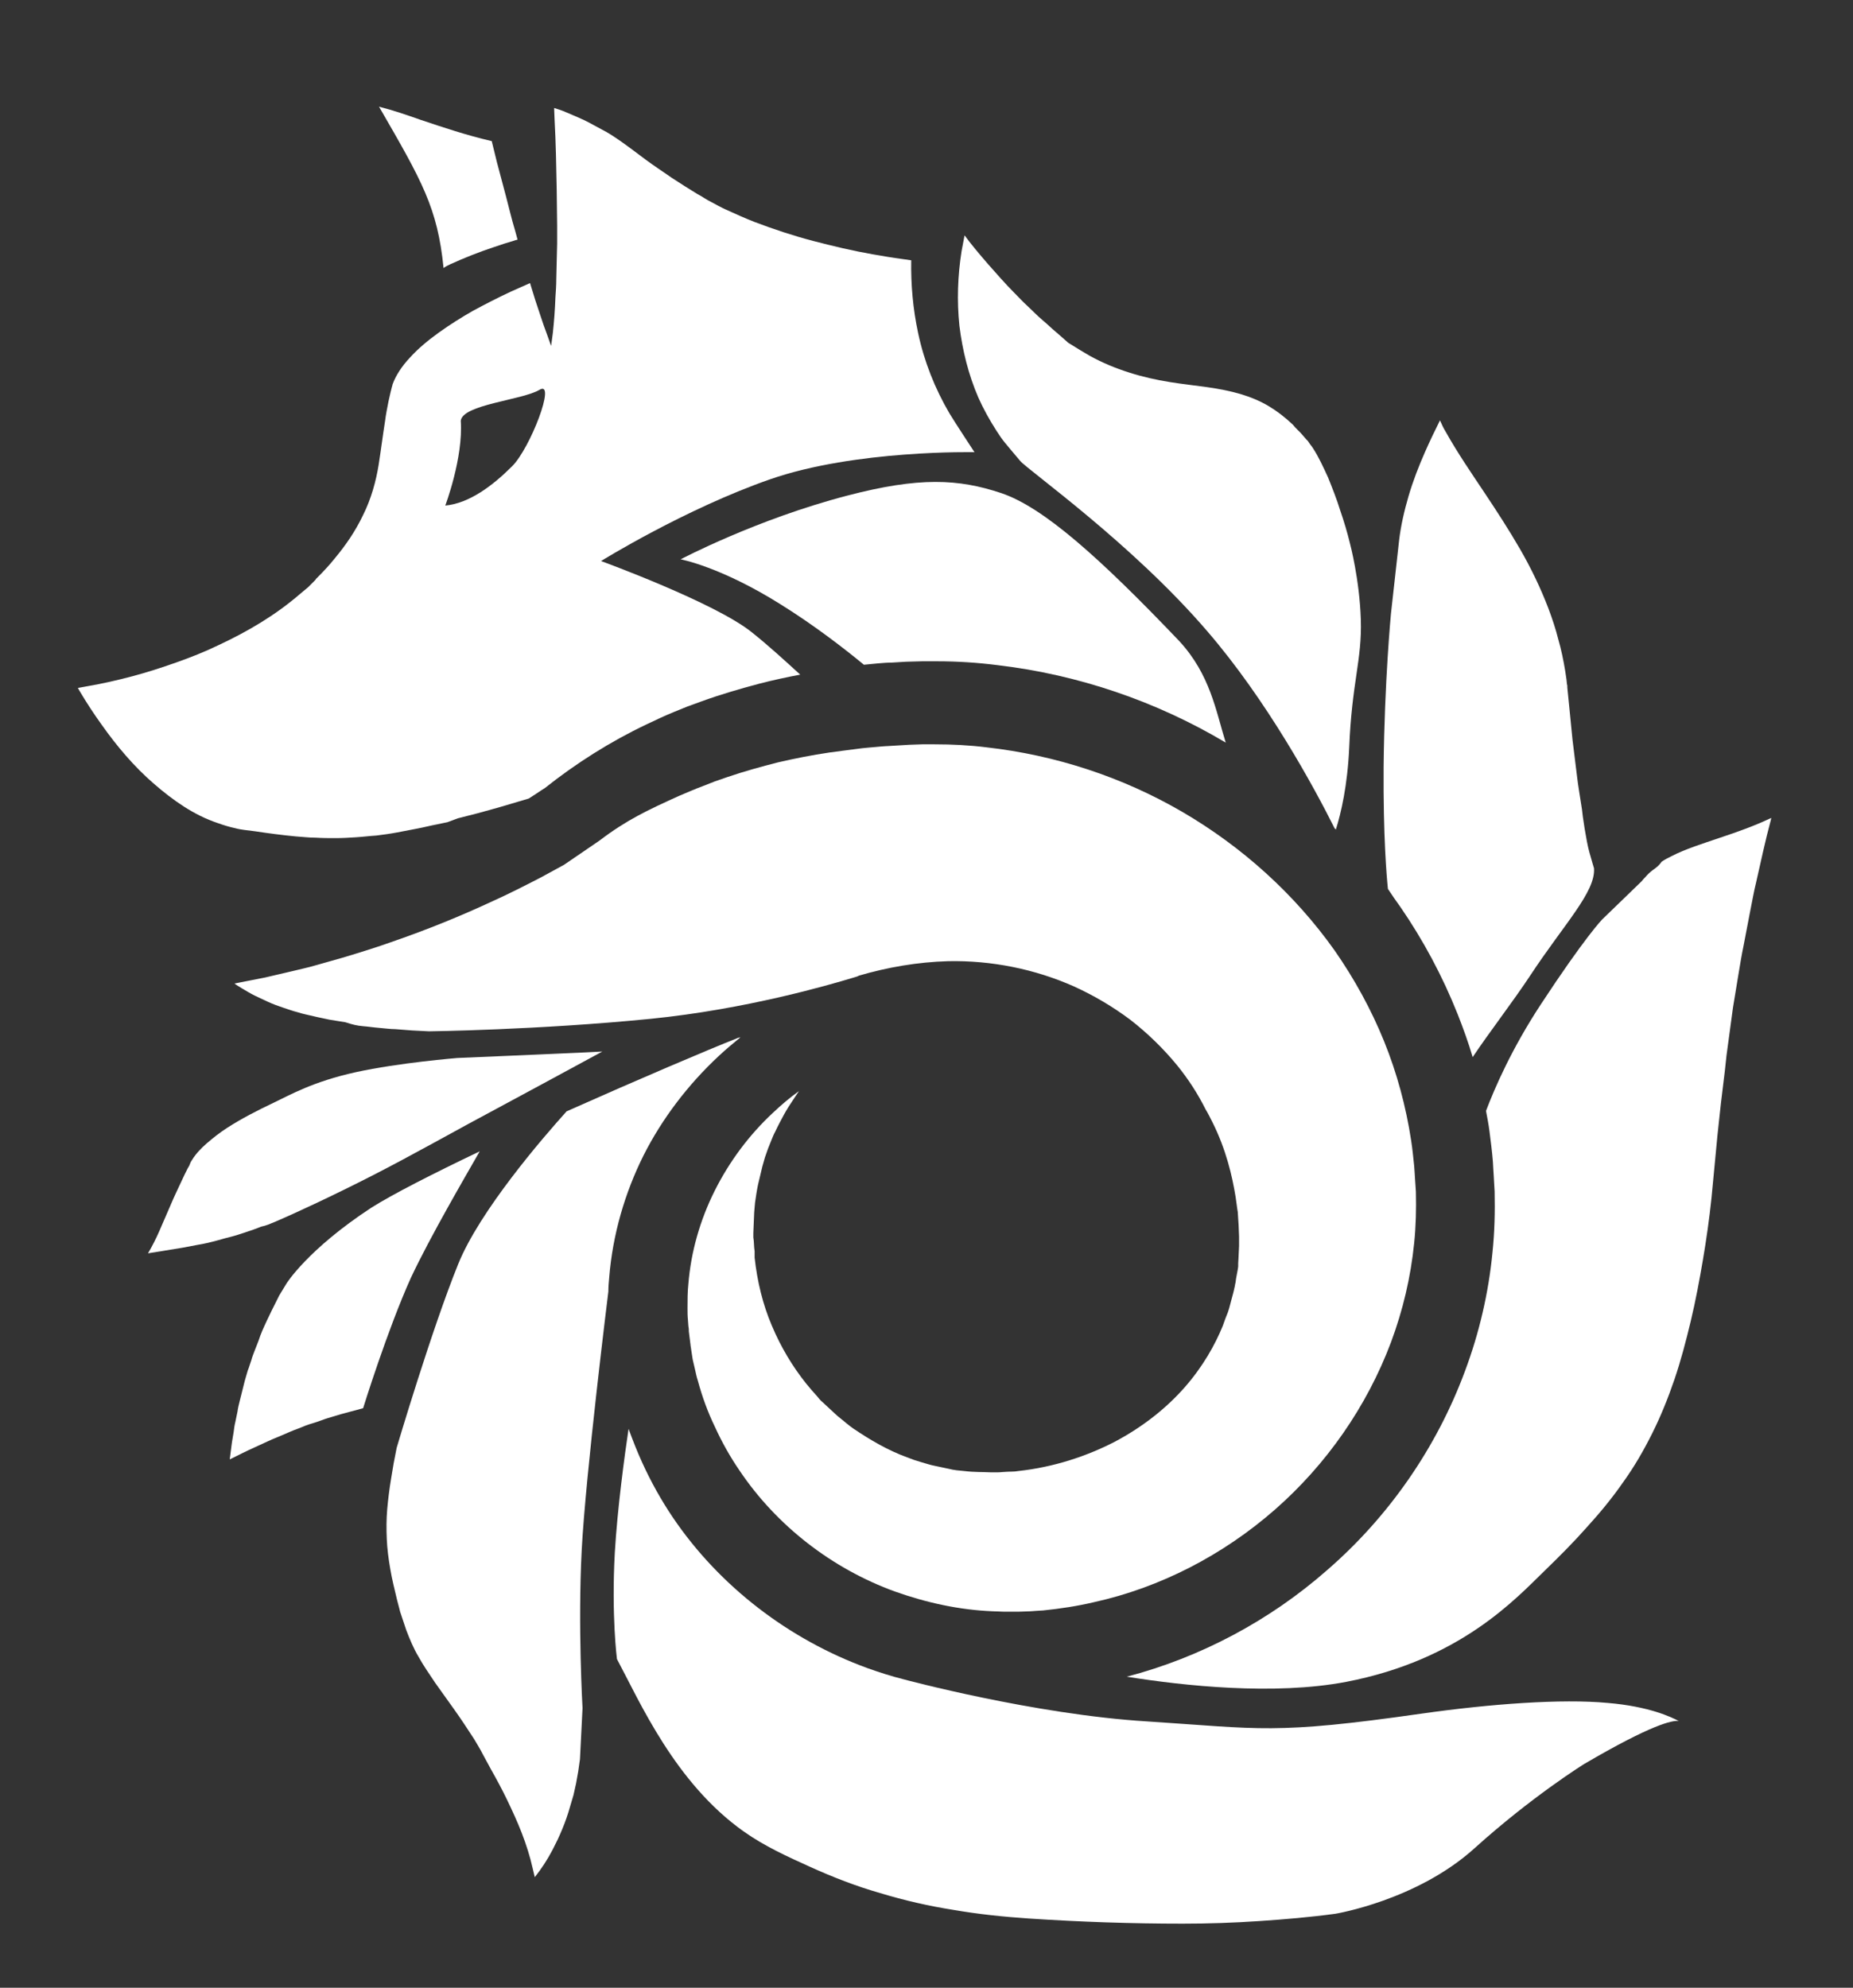 <?xml version="1.0" encoding="utf-8"?>
<!-- Generator: Adobe Illustrator 17.1.0, SVG Export Plug-In . SVG Version: 6.00 Build 0)  -->
<!DOCTYPE svg PUBLIC "-//W3C//DTD SVG 1.1//EN" "http://www.w3.org/Graphics/SVG/1.1/DTD/svg11.dtd">
<svg version="1.1" xmlns="http://www.w3.org/2000/svg" xmlns:xlink="http://www.w3.org/1999/xlink" x="0px" y="0px"
	 viewBox="0 0 430.7 462" enable-background="new 0 0 430.7 462" xml:space="preserve">
<rect x="0" y="0" width="430.7" height="462" fill="#333333" stroke="none"/>
<g id="Layer_1_copy_7">
	<g>
		<path fill="#FFFFFF" d="M104.7,61.4c3.3-1.5,6.6-2.8,9.9-3.9c1.7-0.6,3.3-1.1,5-1.6c0.2-0.1,0.4-0.1,0.7-0.2l-0.6-2.2
			c-0.8-2.6-1.4-5.3-2.1-7.9c-0.7-2.6-1.4-5.3-2.1-7.9c-0.4-1.6-0.8-3.2-1.2-4.9c-6-1.4-11.3-3.2-16.4-4.9c-3.4-1.2-6.6-2.3-9.8-3.1
			c10,17.3,13.6,23.5,15,37.5C103.6,61.9,104.1,61.7,104.7,61.4z"/>
		<path fill="#FFFFFF" d="M106.4,190.2c1.6-0.4,3.1-0.8,4.7-1.2l4.7-1.3c2.4-0.7,4.7-1.4,7.1-2.1l1.7-1.1l1.2-0.8l0.8-0.5
			c7.3-5.8,15.2-10.8,23.6-14.8c2.1-1,4.2-2,6.4-2.9l3.2-1.3l3.3-1.2c4.4-1.6,8.9-2.9,13.4-4.1c3.1-0.8,6.3-1.5,9.5-2.1
			c-3.3-3-7.3-6.7-11.2-9.8c-8.5-6.9-35.1-16.6-35.1-16.6s19.5-12.1,39.3-19s47.5-6.3,47.5-6.3s-4.6-7-5.8-9
			c-3.4-5.8-5.9-12.1-7.3-18.7c-1.2-5.6-1.7-11.3-1.6-16.9c-0.7-0.1-1.4-0.2-2.1-0.3c-2.3-0.3-4.6-0.7-6.9-1.1
			c-4.6-0.8-9.2-1.9-13.8-3.1c-4.6-1.2-9.1-2.7-13.6-4.4c-2.3-0.9-4.5-1.9-6.7-2.9c-1.1-0.5-2.2-1.1-3.3-1.7
			c-0.6-0.3-1.1-0.6-1.6-0.9l-0.8-0.5l-0.9-0.5l-2.9-1.8l-3.1-2c-2-1.4-4-2.7-5.9-4.1c-1.9-1.4-3.7-2.8-5.4-4
			c-1.7-1.2-3.3-2.3-5.1-3.2l-1.3-0.7l-1.3-0.7c-0.9-0.5-1.8-0.9-2.7-1.3c-0.9-0.4-1.9-0.8-2.8-1.2c-0.9-0.4-1.8-0.7-2.8-1l0.1,2.6
			c0.3,5.5,0.4,11,0.5,16.5c0,2.8,0.1,5.5,0.1,8.3l0,4.1l-0.1,4.1c0,1.4-0.1,2.8-0.1,4.2c0,1.4-0.1,2.8-0.2,4.2
			c-0.1,2.8-0.3,5.5-0.6,8.3l-0.4,3l-1-2.8c-1-2.6-1.8-5.3-2.7-7.9c-0.4-1.3-0.8-2.6-1.2-3.9c-1.5,0.7-3,1.3-4.5,2
			c-3,1.4-5.9,2.9-8.7,4.4c-2.8,1.6-5.5,3.3-8,5.1c-2.5,1.8-4.8,3.7-6.7,5.8c-1.9,2-3.3,4.2-4,6.1c-0.1,0.2-0.1,0.5-0.2,0.7
			l-0.3,1.2c-0.2,0.8-0.3,1.4-0.5,2.2c-0.3,1.5-0.6,3-0.8,4.6c-0.5,3.1-0.9,6.4-1.5,10.2c-0.6,3.7-1.7,7.8-3.6,11.6
			c-1.8,3.8-4.1,7.1-6.6,10.1c-1.2,1.5-2.5,2.9-3.8,4.2l-0.5,0.5l-0.2,0.3l-0.3,0.3l-0.9,0.9l-0.5,0.5l-0.6,0.5l-1.2,1
			c-5.9,5.1-12.3,8.8-18.9,11.9c-3.3,1.6-6.6,2.9-10,4.1c-3.4,1.2-6.8,2.3-10.2,3.2c-3.4,0.9-6.9,1.7-10.4,2.3
			c-0.7,0.1-1.5,0.3-2.2,0.4c0.1,0.2,0.3,0.5,0.4,0.7c1.6,2.7,3.3,5.3,5.1,7.8c3.6,5.1,7.6,9.8,12.1,13.7c2.3,2,4.6,3.8,7.1,5.4
			c2.5,1.6,5.1,2.9,7.8,3.8c1.4,0.5,2.7,0.9,4.1,1.2c0.7,0.2,1.4,0.3,2.1,0.4l2.4,0.3c3.3,0.5,6.4,0.9,9.5,1.2
			c1.6,0.1,3.1,0.3,4.7,0.3c1.6,0.1,3.1,0.1,4.7,0.1c1.6,0,3.1-0.1,4.7-0.2c1.6-0.1,3.1-0.3,4.7-0.4c1.6-0.2,3.1-0.4,4.7-0.7
			c1.6-0.3,3.1-0.6,4.7-0.9c1.6-0.3,3.1-0.7,4.7-1l2.4-0.5L106.4,190.2z M107.1,97.8c0.4-3.8,14.3-4.8,18.3-7.2
			c4-2.4-2.2,13.7-6.4,17.8c-4.4,4.4-9.9,8.6-15.5,9.1C103.5,117.5,107.7,106.4,107.1,97.8z"/>
		<path fill="#FFFFFF" d="M325.5,210.8c5.3,7.7,9.8,16.1,13.3,24.9c1.3,3.3,2.5,6.6,3.5,10c3.8-5.7,9.3-12.8,13.4-19
			c7.9-12,15.2-19.4,14.8-24.9c0,0-0.4-1.3-1.1-3.8s-1.6-8.6-1.7-9.9c-0.4-2.7-0.9-5.4-1.2-8.1l-1-8.1l-0.8-8.1l-0.4-4l0-0.3l0-0.1
			l0-0.1c0,0,0,0.2,0,0.1l0,0l-0.1-0.5l-0.1-1c-0.1-0.7-0.2-1.3-0.3-2c-0.4-2.4-0.9-4.9-1.6-7.3c-0.6-2.4-1.4-4.8-2.3-7.2
			c-1.8-4.7-4-9.3-6.6-13.8c-2.6-4.5-5.4-8.8-8.4-13.3c-3-4.5-6.1-9-8.9-14c-0.5-0.8-0.9-1.7-1.3-2.6c-1.2,2.4-2.4,4.9-3.5,7.4
			c-1.5,3.4-2.8,6.8-3.8,10.2c-1,3.4-1.8,6.9-2.2,10.3l-1.9,17.1c0,0-1.5,15.7-1.7,35.6c-0.1,16.2,0.7,25.4,1,28.3
			C323.5,208,324.5,209.4,325.5,210.8z"/>
		<path fill="#FFFFFF" d="M227.4,92.4c1.2,2.7,2.6,5.2,4.2,7.7c1.6,2.5,1.9,2.7,5.5,7c1.7,2.1,25.9,19.1,43.5,39.6
			c13.8,16,24.7,36,29.6,45.8c0.1,0.1,0.2,0.2,0.3,0.3c1.2-3.8,2.7-10.2,3.1-19c0.6-15.2,3-20.4,2.7-29.8
			c-0.3-9.4-2.5-17.6-2.5-17.6c-0.6-2.5-1.4-5.2-2.3-7.8c-0.8-2.6-1.8-5.1-2.8-7.6c-1.1-2.4-2.2-4.8-3.5-6.8c-0.3-0.5-0.7-0.9-1-1.4
			l-0.2-0.3l-0.1-0.1l-0.2-0.2l-0.7-0.8l-0.7-0.8l-0.6-0.6c-0.4-0.4-0.8-0.8-1.2-1.3c-1.8-1.7-3.6-3.1-5.6-4.3
			c-2-1.2-4.2-2.1-6.5-2.8c-2.4-0.7-4.9-1.2-7.7-1.6c-2.8-0.4-5.7-0.7-8.8-1.2c-3.1-0.5-6.3-1.2-9.4-2.2c-3.2-1-6.3-2.3-9.2-3.9
			l-2.2-1.3c-0.7-0.4-1.4-0.9-2.1-1.3l-0.5-0.3l0,0c-0.1,0,0.1,0.1-0.1-0.1l-0.1,0l-0.1-0.1l-0.2-0.2l-0.8-0.7l-1.6-1.4
			c-1.1-0.9-2.2-2-3.4-3c-1.2-1-2.2-2.1-3.3-3.1c-1.1-1-2.1-2.1-3.2-3.2c-1.1-1.1-2.1-2.2-3.1-3.3c-2-2.2-4-4.5-5.9-6.8
			c-0.9-1.1-1.7-2.1-2.5-3.2c-0.2,1.2-0.5,2.5-0.7,3.7c-0.9,5.7-1.1,11.5-0.5,17.3C223.7,81.4,225.1,87.1,227.4,92.4z"/>
		<path fill="#FFFFFF" d="M381.1,200.3C381.1,200.3,381.1,200.3,381.1,200.3C381.1,200.3,381.1,200.3,381.1,200.3z"/>
		<path fill="#FFFFFF" d="M232.7,114.6c-9.9-3.3-19-3.8-35.8,0.6c-21.1,5.5-38.7,14.8-38.7,14.8s9.3,1.7,23.3,10.5
			c7.7,4.8,14.7,10.2,19.3,14c1-0.1,2.1-0.2,3.1-0.3c1.2-0.1,2.3-0.2,3.4-0.2l3.3-0.2l3.7-0.1l3.5,0c4.7,0,9.4,0.3,14.1,0.9
			c18.7,2.2,36.9,8.4,53,18c-2.3-7.4-3.6-15.8-10.8-23.6C255.5,129.5,242.5,117.9,232.7,114.6z"/>
		<path fill="#FFFFFF" d="M167.1,245.4c1.6-1.5,3.3-2.9,5-4.3c-0.2,0-0.4,0.1-0.5,0.1c-7.1,2.8-23.3,9.7-39.9,17.1
			c-5.5,6.1-20.2,23.1-25.2,35.5c-6.2,15.3-14.3,42.7-14.3,42.7l-0.7,3.6c-0.2,1.2-0.4,2.4-0.6,3.6c-0.4,2.4-0.7,4.8-0.9,7.1
			c-0.2,2.3-0.2,4.6-0.1,6.9c0.1,2.3,0.4,4.6,0.8,6.9c0.4,2.4,1,4.8,1.6,7.3l0.5,1.9l0.2,0.8l0.3,0.9l0.6,1.8l0.5,1.5
			c0.8,2.1,1.7,4.3,2.9,6.3c1.1,2,2.5,4,3.9,6.1l4.5,6.3c1.5,2.1,3,4.4,4.5,6.7c0.7,1.2,1.4,2.3,2,3.5l1.9,3.5
			c1.3,2.3,2.6,4.7,3.8,7.2c1.2,2.5,2.4,5.1,3.4,7.7c1,2.6,1.9,5.4,2.5,8.1c0.2,0.7,0.3,1.4,0.5,2.1c1.5-1.9,2.9-4,4.1-6.3
			c0.4-0.8,0.8-1.6,1.2-2.4c0.4-0.8,0.7-1.6,1.1-2.5c0.7-1.7,1.3-3.4,1.8-5.2c0.3-0.9,0.5-1.8,0.8-2.7c0.2-0.9,0.4-1.8,0.6-2.7
			l0.5-2.8l0.4-2.8l0.6-11.9c0,0-1.1-19-0.2-36.6c0.9-17.6,6.2-60.2,6.2-60.2l0,0c0-1.1,0.1-2.2,0.2-3.3c0.8-9.9,3.6-19.6,8-28.4
			C153.9,260,159.9,252.1,167.1,245.4z"/>
		<path fill="#FFFFFF" d="M84.3,238.5c1.3,0.1,2.5,0.3,3.8,0.4c1.3,0.1,2.6,0.3,3.8,0.3c1.3,0.1,2.6,0.2,3.9,0.3l3.9,0.2
			c0,0,25.3-0.3,51.5-2.9c22.1-2.2,41.6-7.9,46.9-9.5c0.3-0.1,0.7-0.2,1-0.3c0.3-0.1,0.5-0.2,0.5-0.2l-0.1,0
			c6.8-2,13.8-3.2,20.9-3.4c10-0.2,20.1,1.8,29.3,5.9c4.6,2.1,9,4.7,13,7.7c4,3.1,7.7,6.7,10.9,10.6c2.6,3.2,4.8,6.6,6.6,10.2
			c0.6,1,1.1,2,1.6,3c3.2,6.4,4.6,12.5,5.4,17.4c0.2,1.2,0.3,2.4,0.5,3.5c0.1,1.1,0.1,2.1,0.2,3.1c0,0.9,0.1,1.8,0.1,2.6
			c0,0.8,0,1.5,0,2.2c-0.1,2.6-0.2,4-0.2,4l0,0.7c0,0.3-0.2,1.3-0.5,2.9c0,0.2-0.1,0.5-0.1,0.8c-0.1,0.3-0.1,0.5-0.2,1
			c-0.2,0.9-0.4,1.8-0.7,2.8c-0.3,1-0.5,2.1-0.9,3.2c-0.4,1-0.8,2-1.2,3.2c-1.8,4.4-4.6,9.4-8.8,14.2c-4.2,4.8-9.7,9.2-16.3,12.7
			c-6.6,3.4-14.2,5.9-22.4,6.8c-1,0.2-2.1,0.1-3.1,0.2c-0.5,0-1,0.1-1.6,0.1l-0.8,0l-1,0c-1.9-0.1-3.6,0-6.1-0.3
			c-1.1-0.1-2.4-0.2-3.5-0.5c-1.1-0.2-2.2-0.5-3.3-0.7c-1.1-0.2-2.2-0.6-3.3-0.9l-1.6-0.5l-0.8-0.3l-0.8-0.3
			c-4.4-1.6-8.5-4-12.5-6.7c-1-0.7-1.9-1.5-2.9-2.3c-0.5-0.4-1-0.8-1.4-1.2l-1.4-1.3l-1.4-1.3c-0.5-0.4-0.9-0.9-1.3-1.4
			c-0.8-0.9-1.7-1.9-2.5-2.9c-3.2-4-5.9-8.5-8-13.5c-2.1-4.9-3.4-10.3-4-15.8c0-1.4,0-0.4,0-0.8l0-0.1l0-0.2l0-0.4l-0.1-0.8
			l-0.1-1.6l-0.1-0.8l0-0.4c0-0.1,0-0.4,0-0.6l0.1-2.4l0.1-2.4l0.1-1.2l0.1-1.1c0.2-1.4,0.4-2.8,0.7-4.2c0.3-1.4,0.7-2.8,1-4.2
			c0.2-0.7,0.4-1.4,0.6-2.1l0.7-2l0.8-2c0.3-0.7,0.5-1.3,0.9-2c0.6-1.3,1.3-2.6,2-3.9c0.7-1.3,1.5-2.5,2.3-3.7
			c0.4-0.6,0.8-1.2,1.2-1.8c-2.1,1.5-4.1,3.2-6,5c-5.6,5.2-10.2,11.4-13.6,18.2c-3.4,6.8-5.5,14.2-6.1,21.6
			c-0.2,1.9-0.2,3.8-0.2,5.6c0,0.9,0,1.9,0.1,2.8l0.1,1.4l0.1,0.7l0,0.1l0,0.4l0.4,3.2c0,0.3,0.1,0.5,0.1,0.7l0.1,0.7l0.2,1.3
			c0.1,0.9,0.4,1.8,0.6,2.8c0.2,0.9,0.4,1.9,0.7,2.8c1,3.7,2.3,7.3,4,10.8c1.6,3.5,3.5,6.9,5.7,10.1c8.6,12.8,21.5,22.8,36.1,28.1
			c7.3,2.6,15,4.3,22.8,4.6c1,0,1.9,0.1,2.9,0.1l2.9,0c1,0,2-0.1,2.9-0.1l1.4-0.1l1.6-0.1c3.9-0.4,7.9-1,11.7-1.9
			c15.5-3.4,30.1-11,42.1-21.5c12-10.5,21.4-24,27-38.9c2.8-7.5,4.6-15.2,5.4-23.1c0.4-3.9,0.5-7.9,0.4-11.9l-0.1-1.5l-0.1-1.5
			l-0.1-1.6l-0.1-1.4c-0.2-1.9-0.4-4-0.7-5.9c-1.2-7.9-3.3-15.7-6.3-23.1c-3-7.4-6.9-14.5-11.5-21.1c-9.3-13.1-21.5-24.1-35.4-32.2
			c-13.9-8.1-29.5-13.2-45.5-15c-4-0.5-8-0.7-12-0.7l-3,0l-2.9,0.1l-3.3,0.2c-1.1,0.1-2.2,0.1-3.2,0.2c-2,0.2-4,0.3-6,0.6l-3.1,0.4
			l-3,0.4c-4.1,0.6-8.1,1.4-12,2.3c-3.9,1-7.9,2.1-11.7,3.4l-2.9,1l-2.8,1.1c-1.9,0.7-3.7,1.5-5.6,2.3c-7.3,3.3-12.2,5.6-18.5,10.4
			l-8.2,5.6c-1.8,1-3.7,2-5.5,3c-3.7,1.9-7.4,3.8-11.2,5.5c-7.5,3.5-15.2,6.6-23,9.3c-3.9,1.4-7.8,2.6-11.8,3.8c-2,0.6-4,1.1-6,1.7
			c-2,0.6-4,1-6,1.5c-2,0.5-4,0.9-6,1.4c-2,0.4-4,0.8-6.1,1.2l-1,0.2c0.5,0.4,1.1,0.7,1.7,1.1c1,0.6,2,1.2,3,1.7
			c1.1,0.5,2.1,1,3.2,1.5c1.1,0.5,2.2,0.9,3.4,1.3c1.2,0.4,2.3,0.8,3.5,1.1c1.2,0.4,2.4,0.6,3.6,0.9c1.2,0.3,2.4,0.5,3.7,0.8
			c1.2,0.2,2.5,0.4,3.7,0.6C81.8,238.1,83,238.4,84.3,238.5z"/>
		<path fill="#FFFFFF" d="M384.2,202.2c-0.7,0.5-1.3,1.1-1.8,1.7c-0.3,0.3-0.6,0.6-0.8,0.9l-9.2,8.9c0,0-4,4.1-14.3,19.8
			c-6.7,10.2-10.7,19.4-12.7,24.7c0.3,1.6,0.6,3.1,0.8,4.7c0.3,2.4,0.6,4.6,0.8,7.1l0.1,1.8l0.1,1.6l0.1,1.8l0.1,1.7
			c0.1,4.7,0,9.5-0.5,14.2c-0.9,9.4-3.1,18.8-6.4,27.6c-6.6,17.8-17.7,33.8-32,46.2c-13.3,11.7-29.4,20.3-46.6,24.8
			c13.1,2.1,34.2,4.4,51,1.2c26.5-5.1,39.4-19.3,46.2-25.9c3.4-3.3,6.7-6.6,9.7-10c3.1-3.4,5.9-6.8,8.4-10.4
			c2.6-3.6,4.8-7.4,6.8-11.4c2-4,3.7-8.2,5.2-12.6c1.5-4.4,2.7-9,3.8-13.6c1.1-4.6,2-9.4,2.8-14.1c0.8-4.7,1.5-9.6,2-14.4
			c0.5-4.9,0.9-9.7,1.4-14.7l0.8-7.4l0.9-7.4l0.4-3.7l0.5-3.7l1-7.4l1.2-7.3c0.4-2.4,0.8-4.9,1.3-7.3l1.4-7.3
			c0.5-2.4,0.9-4.9,1.5-7.3c1.1-4.8,2.1-9.6,3.4-14.4l0.1-0.5c-4,1.9-8,3.3-11.9,4.6c-4.1,1.4-8,2.6-11.3,4.3
			c-0.8,0.4-1.6,0.8-2.3,1.3C385.6,201.2,384.9,201.7,384.2,202.2z"/>
		<path fill="#FFFFFF" d="M266.7,400.1c-26.3-1.6-56.7-9.8-56.7-9.8l0,0c-2.8-0.7-5.6-1.6-8.4-2.6c-18.1-6.6-34.3-18.9-45.2-35
			c-2.7-4-5.1-8.3-7.1-12.7c-1.2-2.6-2.2-5.2-3.2-7.9c-0.9,6-2.6,18.5-3.2,28.8c-0.8,14.7,0.5,24.7,0.5,24.7
			c5.3,9.9,13.5,28.8,29.5,40.1c4.8,3.4,10.1,5.8,15.4,8.2c5.3,2.4,10.7,4.5,16.3,6.1c5.6,1.7,11.3,3,17,3.9c5.8,1,11.6,1.6,17.5,2
			c6,0.4,12,0.7,17.9,0.9c6,0.2,11.9,0.3,17.9,0.3c6,0,11.9-0.2,17.8-0.6c5.9-0.4,11.8-0.9,17.7-1.7c0,0,18.9-3.1,32.3-15.2
			s25.5-19.6,25.5-19.6c15.7-9.2,20.5-10.2,22-10c-1.7-0.9-6.9-3.4-16.5-4.2c-10.7-1-27.2,0.2-43.4,2.5
			C296,403.2,293,401.8,266.7,400.1z"/>
		<path fill="#FFFFFF" d="M111.5,267.6c-10.9,5.2-20.3,10-25.2,13.1c-14.8,9.7-19.7,17.6-19.7,17.6l-1.7,2.8l-1.8,3.6
			c-0.4,0.8-0.7,1.5-1.1,2.3c-0.7,1.5-1.4,3-1.9,4.6c-0.3,0.8-0.6,1.5-0.9,2.3c-0.3,0.8-0.6,1.5-0.8,2.3c-0.3,0.8-0.5,1.6-0.8,2.3
			c-0.2,0.8-0.5,1.6-0.7,2.4c-0.2,0.8-0.4,1.6-0.6,2.4c-0.2,0.8-0.4,1.6-0.6,2.4c-0.2,0.8-0.4,1.6-0.5,2.4l-0.5,2.4
			c-0.2,0.8-0.3,1.6-0.4,2.4c-0.1,0.8-0.3,1.6-0.4,2.4c-0.2,1.3-0.3,2.6-0.5,3.9c2-1,4-2,6-2.9c1.8-0.8,3.6-1.7,5.4-2.4l2.8-1.2
			c0.9-0.4,1.9-0.7,2.8-1.1c0.9-0.4,1.9-0.7,2.9-1c1-0.3,1.9-0.7,2.9-1c1-0.3,2-0.6,3-0.9l5.2-1.4c0,0,5.6-18.1,11.1-30.3
			C100,287.4,108.3,273.2,111.5,267.6z"/>
		<path fill="#FFFFFF" d="M64.1,283.9c0,0,5.7-2.4,15.7-7.3c10-4.9,16.5-8.5,29.1-15.4c10.4-5.6,25.8-13.9,31.1-16.8
			c-1.3,0.1-2.6,0.1-3.9,0.2c-18.1,0.8-17.9,0.8-29.8,1.3c0,0-13.6,1.1-23.6,3.3s-15.3,5.3-19.1,7.1c-3.8,1.8-7.5,3.7-10.9,5.9
			c-1.7,1.1-3.2,2.3-4.6,3.5c-1.4,1.2-2.6,2.5-3.4,3.8c-0.2,0.3-0.4,0.6-0.5,0.9l-0.2,0.5l-0.4,0.7c-0.5,1-1,2-1.4,2.9
			c-0.9,1.9-1.8,3.8-2.6,5.7l-2.6,6c-0.7,1.6-1.6,3.4-2.6,5.1l8-1.3l3.7-0.7c1.3-0.2,2.5-0.5,3.7-0.8c1.2-0.3,2.4-0.7,3.7-1
			c1.2-0.3,2.4-0.7,3.6-1.1c1.2-0.4,2.4-0.8,3.6-1.3C61.8,284.9,62.9,284.4,64.1,283.9z"/>
	</g>
</g>
<g id="Layer_1_copy_6" display="none">
	<g display="inline">
		<path fill="#FFFFFF" d="M417.2,173.8c-0.8,0.6-1.5,1.2-2.3,1.7c-0.8,0.6-1.6,1.1-2.4,1.6c-0.8,0.5-1.6,1-2.5,1.5
			c-0.8,0.5-1.7,0.9-2.6,1.4c-3.5,1.7-7.3,3.1-11.3,4.5c-4,1.4-8.3,2.9-12.6,5.2c-1.1,0.6-2.2,1.2-3.2,1.9c-0.5,0.3-1,0.7-1.5,1
			c-0.2-0.8-0.4-1.7-0.6-2.5c-0.3-1.3-0.6-2.5-0.8-3.8c-0.4-2.6-1-5.2-1.3-7.8l-1.2-7.9l-1-7.9l-0.5-4l-0.4-4.1
			c-0.4-2.9-0.8-5.7-1.5-8.5c-0.6-2.8-1.4-5.5-2.3-8.2c-1.8-5.4-4.1-10.6-6.7-15.5c-2.6-5-5.5-9.7-8.3-14.3c-2.8-4.6-5.6-9-7.8-13.5
			c-2.2-4.4-3.8-8.8-4.1-13L341.2,63l-10.4,15.9l0,0c-0.6,1-1.1,1.8-1.6,2.7l-1.4,2.7c-0.9,1.8-1.9,3.5-2.7,5.3
			c-1.8,3.6-3.4,7.2-4.9,11c-0.5,1.4-1.1,2.7-1.6,4.1c-1-2.2-2.1-4.4-3.4-6.7c-0.4-0.7-0.9-1.4-1.4-2.2l-0.4-0.5l-0.4-0.5l-0.7-0.8
			l-0.7-0.8l-0.9-1c-0.6-0.6-1.1-1.3-1.7-1.8c-2.3-2.3-4.9-4.5-7.8-6.2c-2.9-1.8-6-3.1-9.1-4.1c-3.1-1-6.1-1.6-9-2.3
			c-2.9-0.6-5.5-1.3-8-2.1c-5-1.6-9.2-3.8-13-6.7l-1.4-1.1c-0.5-0.4-0.9-0.8-1.4-1.2l-0.3-0.3l0,0c0,0,0,0,0,0l-0.1-0.1l-0.2-0.2
			l-0.9-0.6l-1.7-1.3c-1.2-0.9-2.2-1.6-3.2-2.4c-1-0.8-2.1-1.6-3.1-2.5c-1.1-0.8-2.1-1.7-3.1-2.6c-1-0.9-2-1.8-3-2.7
			c-2-1.8-4-3.7-5.9-5.7c-1.9-2-3.7-3.9-5.5-6c-0.9-1-1.7-2.1-2.6-3.1l-1.2-1.6l-1.1-1.5l-7.4-10l-4.1,11l0,0
			c-0.2,0.6-0.4,0.9-0.5,1.4l-0.4,1.2c-0.3,0.8-0.5,1.6-0.7,2.5c-0.4,1.6-0.8,3.3-1.1,4.9c-0.1,0.3-0.1,0.5-0.1,0.8
			c-0.4-0.1-0.8-0.2-1.3-0.2c-2.2-0.4-4.3-0.8-6.4-1.3c-4.3-1-8.5-2.1-12.6-3.4c-4.1-1.3-8.2-2.8-12.1-4.5c-1.9-0.8-3.8-1.8-5.7-2.7
			c-0.9-0.5-1.8-1-2.7-1.5c-0.4-0.3-0.9-0.5-1.3-0.8l-0.6-0.4l-0.3-0.2l-0.1-0.1l-0.2-0.1l-2.8-2l-2.5-1.9c-1.7-1.3-3.3-2.6-5-4.1
			c-1.7-1.4-3.4-2.9-5.3-4.5c-1.9-1.5-3.9-3.1-6.1-4.5l-1.6-1.1l-1.7-1c-1.1-0.7-2.2-1.3-3.3-1.8c-1.1-0.6-2.2-1.1-3.3-1.7
			c-1.1-0.5-2.2-1.1-3.3-1.5c-1.1-0.5-2.2-1-3.3-1.4l-3.3-1.3c-2.2-0.9-4.4-1.6-6.6-2.4l0,0L106.8,0l2.8,13.7
			c0.4,1.9,0.8,3.9,1.3,5.8c-3.2-0.9-6.3-2-9.4-3c-8.3-2.8-16.1-5.5-25-5.5H66.3l5.1,9c2.2,3.9,4.2,7.4,6,10.4
			c11,19.1,13.2,22.8,14.1,38.4c-1.9,1.4-3.8,2.8-5.6,4.5c-2.9,2.7-5.7,6.1-7.5,10.5c-0.2,0.5-0.4,1.1-0.6,1.7l-0.4,1.3
			c-0.3,0.8-0.6,1.8-0.8,2.7c-0.5,1.8-1,3.6-1.3,5.3c-0.8,3.5-1.3,7-2,9.9c-0.7,3-1.5,5.4-2.7,7.7c-1.2,2.3-2.8,4.6-4.8,6.8
			c-1,1.1-2,2.2-3.1,3.3l-0.4,0.4L62,123l-0.1,0l-0.1,0.1l-0.9,0.9l-0.4,0.4l-0.4,0.3l-0.7,0.7c-2.2,1.9-4.7,3.6-7.2,5.3
			c-2.6,1.7-5.3,3.2-8.1,4.6c-2.8,1.4-5.7,2.8-8.7,4c-3,1.2-6,2.4-9,3.5c-3.1,1.1-6.1,2.1-9.2,3.1c-3.1,1-6.2,1.9-9.3,2.7l0,0
			L0,149.9l3.2,7.1c0.4,1,0.8,1.7,1.2,2.5c0.4,0.8,0.8,1.6,1.2,2.3c0.8,1.5,1.7,3,2.6,4.5c1.8,3,3.7,5.8,5.8,8.6
			c4.2,5.5,8.9,10.8,14.4,15.3c5.5,4.5,11.8,8.4,18.9,10.5c1.8,0.5,3.6,1,5.4,1.3c0.9,0.2,1.8,0.3,2.8,0.4l2.5,0.3
			c3.3,0.3,6.7,0.6,10.1,0.8c1.7,0,3.4,0.1,5.2,0.1c1.7,0,3.5-0.1,5.2-0.2c1.7-0.1,3.4-0.3,5.1-0.5c1.7-0.2,3.4-0.5,5.1-0.8
			c1.4-0.3,2.8-0.5,4.1-0.8c-0.5,0.2-1,0.5-1.6,0.7c-1.8,0.8-3.6,1.6-5.4,2.3c-1.8,0.8-3.6,1.5-5.4,2.2c-1.8,0.7-3.6,1.4-5.5,2.1
			c-1.8,0.7-3.7,1.3-5.5,1.9c-1.8,0.6-3.7,1.2-5.5,1.8c-1.9,0.6-3.7,1.2-5.6,1.7c-1.9,0.5-3.7,1.1-5.6,1.6c-1.9,0.5-3.8,1-5.7,1.4
			c-1.9,0.5-3.8,0.9-5.7,1.3l-7.7,1.8l2.9,6.7c0.3,0.6,0.3,0.7,0.5,1l0.4,0.7c0.3,0.4,0.5,0.8,0.8,1.2c0.5,0.7,1.1,1.4,1.7,2
			c1.1,1.2,2.3,2.3,3.6,3.3c2.5,1.9,5.1,3.4,7.8,4.7c1.3,0.6,2.7,1.2,4.1,1.6c1.4,0.5,2.7,0.9,4.1,1.3c1.4,0.4,2.7,0.7,4.1,1
			c1.4,0.2,2.7,0.5,4.1,0.7l2.8,0.3c-3.5,0.9-7,1.9-10.5,3c-4.3,1.4-8.6,3.2-12.9,5.4c-2.1,1.1-4.2,2.4-6.3,3.9
			c-2,1.5-4.1,3.3-5.9,5.5c-0.4,0.6-0.9,1.2-1.3,1.8l-0.3,0.5l-0.3,0.4l-0.4,0.7c-0.6,1-1.1,1.8-1.7,2.9c-1.1,2-2.2,4-3.3,6.1
			c-1,2-2,4.1-2.9,6c-0.9,1.9-1.7,3.6-2.7,5.1c-0.9,1.6-2,3-3.2,4.6c-1.2,1.5-2.5,3.1-3.9,4.7l-7.9,10.5l5.8,0.2l4.6-0.1
			c1.9-0.1,2.3,0,3.9,0c0.7,0,1.7,0,2.5,0c1.4,0,2.8,0.1,4.2,0c1.4-0.1,2.9-0.1,4.3-0.3c1.4-0.2,2.9-0.3,4.3-0.5
			c1.4-0.2,2.8-0.5,4.2-0.7c1.4-0.3,2.8-0.6,4.2-1c1.4-0.4,2.8-0.7,4.2-1.2c0.4-0.1,0.7-0.2,1.1-0.3c-0.8,1.1-1.6,2.2-2.4,3.3
			c-1.1,1.6-2.1,3.3-3.1,5c-1,1.7-1.9,3.5-2.7,5.3c-0.8,1.8-1.6,3.6-2.3,5.5c-0.7,1.8-1.3,3.7-1.9,5.6c-0.5,1.9-1,3.8-1.5,5.7
			c-0.4,1.9-0.8,3.8-1.1,5.8c-0.3,1.9-0.5,3.9-0.7,5.8c-0.1,1-0.2,1.9-0.2,2.9l-0.2,2.9c-0.1,1.9,0,3.9-0.1,5.8l-0.2,16.1l14.2-8.4
			l4.7-2.8l4.8-2.8c1.6-0.9,3.2-1.9,4.8-2.8l4.8-2.7c0.8-0.4,1.6-0.9,2.4-1.3l2.4-1.3l2.4-1.3c0.5-0.3,4.3-1.9,4.8-2.1
			c0,0-1.7,5.1-1.8,9.6c-0.1,4.5,0.5,9.1,1.3,11.8c0.8,2.6,1.6,5.2,2.5,7.6l1.3,3.8l0.6,1.8l0.8,2.1c1.1,2.7,2.4,5.2,3.9,7.6
			c1.5,2.4,3.1,4.7,4.7,6.8c1.6,2.1,3.2,4.1,4.7,6.1c1.5,2,2.9,4,4.2,6.1c0.6,1,1.3,2.1,1.9,3.1l0.9,1.6l0.9,1.7
			c1.2,2.2,2.2,4.4,3,6.7c0.8,2.3,1.4,4.5,1.8,6.9c0.4,2.3,0.7,4.6,0.7,7c0.1,2.3,0.1,4.6,0.1,7l-0.1,3.5l-0.2,3.5L110,462l10.5-4.7
			l0.4-0.2l0.3-0.1l0.5-0.3c0.3-0.2,0.6-0.3,0.9-0.5c0.6-0.3,1.1-0.7,1.7-1c1.1-0.7,2.1-1.4,3-2.2c1-0.8,1.9-1.6,2.7-2.4
			c0.9-0.8,1.7-1.7,2.5-2.6c1.6-1.8,3-3.7,4.3-5.7c0.6-1,1.2-2,1.8-3c0.6-1,1.1-2.1,1.6-3.1c0.5-1,0.9-2.1,1.4-3.2
			c0.4-1.1,0.8-2.1,1.2-3.2c0.7-2.2,1.3-4.3,1.8-6.5c0.2-1,1.5-7.3,0.7-15.9c6.4,6.8,10.5,16.5,23.7,26.2c5,3.7,9.3,7.4,15.1,9.8
			c5.8,2.5,11.7,4.6,17.7,6.3c6,1.7,12.1,3,18.3,3.9c6.1,0.9,12.3,1.5,18.5,1.9c6,0.3,12.1,0.6,18.2,0.8c6.1,0.2,12.2,0.2,18.3,0.1
			c6.1-0.1,12.2-0.3,18.3-0.7c6.1-0.4,12.2-1,18.3-1.9c6.1-0.9,13.5-4.2,19.2-6.6c5.5-2.3,11.4-5.5,19.9-12.5
			c11.4-9.4,28.8-22.9,28.8-22.9c13.3-7.7,30.5-10.2,30.5-10.2s-27.8-14.7-39.5-14.4c-12.3,0.3-25.8,2-25.8,2s11.9-5.4,19.8-10.7
			c7.9-5.3,10.3-7.4,16.4-12.6c4-3.4,7.4-7.5,10.2-12.1c2.8-4.6,5.1-9.5,6.9-14.5c1.8-5,3.2-10.1,4.2-15.1c1-5,1.7-10.1,2.3-15.1
			c0.6-5,1.1-9.9,1.5-14.9l1.2-14.8c0.4-4.9,0.8-9.8,1.4-14.6l0.8-7.2l1-7.2l0.5-3.6l0.6-3.6l1.2-7.1c1-4.7,1.9-9.5,2.9-14.2
			l1.6-7.1c0.5-2.4,1.1-4.7,1.7-7.1c1.2-4.7,2.3-9.4,3.6-14.1l3.8-14.1l4.4-16.4L417.2,173.8z M381.1,200.3
			C381.1,200.3,381.1,200.3,381.1,200.3C381.1,200.3,381.1,200.3,381.1,200.3z M321.5,178.4c0.2-20,1.7-35.6,1.7-35.6l1.9-17.1
			c0.4-3.4,1.2-6.8,2.2-10.3c1-3.4,2.3-6.9,3.8-10.2c1.1-2.5,2.2-5,3.5-7.4c0.4,0.9,0.9,1.7,1.3,2.6c2.8,5.1,5.9,9.6,8.9,14
			c3,4.4,5.9,8.8,8.4,13.3c2.6,4.5,4.8,9,6.6,13.8c0.9,2.4,1.7,4.8,2.3,7.2c0.7,2.4,1.2,4.9,1.6,7.3c0.1,0.6,0.2,1.3,0.3,2l0.1,1
			l0.1,0.5l0,0c0,0.1,0-0.1,0-0.1l0,0.1l0,0.1l0,0.3l0.4,4l0.8,8.1l1,8.1c0.3,2.7,0.8,5.4,1.2,8.1c0.2,1.4,1,7.4,1.7,9.9
			s1.1,3.8,1.1,3.8c0.4,5.5-6.9,12.9-14.8,24.9c-4.1,6.2-9.6,13.3-13.4,19c-1-3.4-2.2-6.7-3.5-10c-3.4-8.8-7.9-17.1-13.3-24.9
			c-1-1.4-2-2.8-3-4.1C322.2,203.8,321.4,194.6,321.5,178.4z M227.7,41.9L227.7,41.9L227.7,41.9L227.7,41.9z M223.6,58.4
			c0.2-1.3,0.4-2.5,0.7-3.7c0.8,1.1,1.7,2.2,2.5,3.2c1.9,2.3,3.8,4.6,5.9,6.8c1,1.1,2,2.2,3.1,3.3c1,1.1,2.1,2.2,3.2,3.2
			c1.1,1.1,2.1,2.1,3.3,3.1c1.1,1,2.3,2.1,3.4,3l1.6,1.4l0.8,0.7l0.2,0.2l0.1,0.1l0.1,0c0.2,0.2,0.1,0.1,0.1,0.1l0,0l0.5,0.3
			c0.7,0.4,1.4,0.9,2.1,1.3l2.2,1.3c2.9,1.6,6,2.9,9.2,3.9c3.2,1,6.4,1.7,9.4,2.2c3.1,0.5,6,0.8,8.8,1.2c2.8,0.4,5.4,0.9,7.7,1.6
			c2.4,0.7,4.5,1.6,6.5,2.8c2,1.2,3.9,2.6,5.6,4.3c0.5,0.4,0.9,0.8,1.2,1.3l0.6,0.6l0.7,0.8l0.7,0.8l0.2,0.2l0.1,0.1l0.2,0.3
			c0.3,0.4,0.7,0.9,1,1.4c1.3,2,2.4,4.3,3.5,6.8c1,2.4,2,5,2.8,7.6c0.8,2.6,1.6,5.3,2.3,7.8c0,0,2.1,8.2,2.5,17.6
			c0.3,9.4-2.1,14.7-2.7,29.8c-0.4,8.8-1.9,15.2-3.1,19c-0.1-0.1-0.2-0.2-0.3-0.3c-4.9-9.8-15.8-29.8-29.6-45.8
			c-17.6-20.5-41.8-37.5-43.5-39.6c-3.6-4.3-3.9-4.6-5.5-7c-1.6-2.5-3-5-4.2-7.7c-2.4-5.3-3.8-11-4.4-16.7
			C222.4,69.9,222.7,64.1,223.6,58.4z M284.7,172.6c-16.1-9.7-34.3-15.9-53-18c-4.7-0.5-9.4-0.8-14.1-0.9l-3.5,0l-3.7,0.1l-3.3,0.2
			c-1.1,0.1-2.1,0.1-3.4,0.2c-1,0.1-2,0.2-3.1,0.3c-4.7-3.8-11.6-9.2-19.3-14c-14-8.8-23.3-10.5-23.3-10.5s17.6-9.2,38.7-14.8
			c16.8-4.4,26-3.9,35.8-0.6s22.9,14.9,41.2,34.4C281.1,156.8,282.3,165.2,284.7,172.6z M88,24.7c3.1,0.9,6.3,1.9,9.8,3.1
			c5.1,1.7,10.4,3.5,16.4,4.9c0.4,1.6,0.8,3.2,1.2,4.9c0.7,2.6,1.3,5.3,2.1,7.9c0.7,2.6,1.4,5.3,2.1,7.9l0.6,2.2
			c-0.2,0.1-0.4,0.1-0.7,0.2c-1.7,0.5-3.4,1-5,1.6c-3.3,1.2-6.6,2.4-9.9,3.9c-0.6,0.3-1.1,0.5-1.7,0.8C101.5,48.2,98,42,88,24.7z
			 M92.2,193.1c-1.6,0.2-3.1,0.5-4.7,0.7c-1.6,0.1-3.1,0.3-4.7,0.4c-1.6,0-3.1,0.2-4.7,0.2c-1.6,0-3.1,0-4.7-0.1
			c-1.6,0-3.1-0.2-4.7-0.3c-3.2-0.3-6.3-0.7-9.5-1.2l-2.4-0.3c-0.7-0.1-1.4-0.2-2.1-0.4c-1.4-0.3-2.8-0.7-4.1-1.2
			c-2.7-1-5.3-2.3-7.8-3.8c-2.5-1.6-4.9-3.4-7.1-5.4c-4.5-4-8.5-8.7-12.1-13.7c-1.8-2.5-3.5-5.1-5.1-7.8c-0.1-0.2-0.3-0.5-0.4-0.7
			c0.7-0.1,1.5-0.2,2.2-0.4c3.5-0.6,6.9-1.4,10.4-2.3c3.4-0.9,6.8-1.9,10.2-3.2c3.4-1.2,6.7-2.5,10-4.1c6.6-3.1,13-6.8,18.9-11.9
			l1.2-1l0.6-0.5l0.5-0.5l0.9-0.9l0.3-0.3l0.2-0.3l0.5-0.5c1.3-1.3,2.5-2.8,3.8-4.2c2.4-3,4.8-6.3,6.6-10.1
			c1.8-3.8,2.9-7.9,3.6-11.6c0.6-3.7,1-7,1.5-10.2c0.2-1.6,0.5-3.1,0.8-4.6c0.2-0.8,0.3-1.4,0.5-2.2l0.3-1.2
			c0.1-0.2,0.1-0.5,0.2-0.7c0.6-1.9,2.1-4.1,4-6.1c1.9-2.1,4.2-4,6.7-5.8c2.5-1.8,5.2-3.5,8-5.1c2.8-1.6,5.7-3,8.7-4.4
			c1.5-0.7,3-1.4,4.5-2c0.4,1.3,0.8,2.6,1.2,3.9c0.8,2.6,1.7,5.3,2.7,7.9l1,2.8l0.4-3c0.3-2.8,0.4-5.5,0.6-8.3
			c0.1-1.4,0.1-2.8,0.2-4.2c0-1.4,0.1-2.8,0.1-4.2l0.1-4.1l0-4.1c0-2.8-0.1-5.5-0.1-8.3c-0.1-5.5-0.3-11-0.5-16.5l-0.1-2.6
			c1,0.3,1.9,0.7,2.8,1c1,0.4,1.9,0.8,2.8,1.2c0.9,0.4,1.9,0.8,2.7,1.3l1.3,0.7l1.3,0.7c1.7,0.9,3.3,2,5.1,3.2
			c1.7,1.2,3.5,2.6,5.4,4c1.9,1.4,3.8,2.8,5.9,4.1l3.1,2l2.9,1.8l0.9,0.5l0.8,0.5c0.5,0.3,1.1,0.6,1.6,0.9c1.1,0.6,2.2,1.2,3.3,1.7
			c2.2,1.1,4.5,2,6.7,2.9c4.5,1.8,9.1,3.2,13.6,4.4c4.6,1.2,9.2,2.2,13.8,3.1c2.3,0.4,4.6,0.8,6.9,1.1c0.7,0.1,1.4,0.2,2.1,0.3
			c-0.1,5.7,0.4,11.4,1.6,16.9c1.4,6.6,3.9,13,7.3,18.7c1.2,2,5.8,9,5.8,9s-27.8-0.7-47.5,6.3s-39.3,19-39.3,19s26.6,9.8,35.1,16.6
			c3.9,3.1,7.9,6.8,11.2,9.8c-3.2,0.6-6.3,1.3-9.5,2.1c-4.5,1.2-9,2.5-13.4,4.1l-3.3,1.2l-3.2,1.3c-2.2,0.9-4.3,1.9-6.4,2.9
			c-8.3,4-16.3,9-23.6,14.8l-0.8,0.5l-1.2,0.8l-1.7,1.1c-2.4,0.7-4.7,1.5-7.1,2.1l-4.7,1.3c-1.6,0.4-3.1,0.8-4.7,1.2l-2.4,0.6
			l-2.4,0.5c-1.6,0.3-3.1,0.7-4.7,1C95.4,192.6,93.8,192.9,92.2,193.1z M69.5,235.6c-1.2-0.3-2.3-0.7-3.5-1.1
			c-1.1-0.4-2.3-0.8-3.4-1.3c-1.1-0.4-2.2-0.9-3.2-1.5c-1-0.5-2.1-1.1-3-1.7c-0.6-0.4-1.1-0.7-1.7-1.1l1-0.2c2-0.4,4-0.8,6.1-1.2
			c2-0.4,4-0.9,6-1.4c2-0.5,4-1,6-1.5c2-0.5,4-1.1,6-1.7c4-1.2,7.9-2.4,11.8-3.8c7.8-2.7,15.5-5.8,23-9.3c3.8-1.7,7.5-3.6,11.2-5.5
			c1.8-1,3.7-2,5.5-3l8.2-5.6c6.4-4.8,11.2-7.1,18.5-10.4c1.9-0.8,3.7-1.6,5.6-2.3l2.8-1.1l2.9-1c3.8-1.3,7.7-2.4,11.7-3.4
			c4-0.9,8-1.7,12-2.3l3-0.4l3.1-0.4c2.1-0.3,4-0.4,6-0.6c1-0.1,2.1-0.2,3.2-0.2l3.3-0.2l2.9-0.1l3,0c4,0,8,0.3,12,0.7
			c16,1.7,31.5,6.9,45.5,15c13.9,8.1,26.2,19.1,35.4,32.2c4.6,6.6,8.5,13.6,11.5,21.1c3,7.4,5.1,15.2,6.3,23.1c0.3,2,0.5,4,0.7,5.9
			l0.1,1.4l0.1,1.6l0.1,1.5l0.1,1.5c0.1,4,0,7.9-0.4,11.9c-0.8,7.9-2.6,15.7-5.4,23.1c-5.6,14.9-15,28.4-27,38.9
			c-12,10.5-26.6,18-42.1,21.5c-3.9,0.9-7.9,1.5-11.7,1.9l-1.6,0.1l-1.4,0.1c-1,0-2,0.1-2.9,0.1l-2.9,0c-1,0-1.9-0.1-2.9-0.1
			c-7.8-0.4-15.5-2-22.8-4.6c-14.6-5.4-27.5-15.3-36.1-28.1c-2.2-3.2-4-6.6-5.7-10.1c-1.6-3.5-3-7.1-4-10.8
			c-0.3-0.9-0.5-1.9-0.7-2.8c-0.2-0.9-0.5-1.9-0.6-2.8l-0.2-1.3l-0.1-0.7c0-0.2-0.1-0.4-0.1-0.7l-0.4-3.2l0-0.4l0-0.1l-0.1-0.7
			l-0.1-1.4c-0.1-0.9-0.1-1.9-0.1-2.8c0-1.9,0.1-3.8,0.2-5.6c0.6-7.5,2.7-14.9,6.1-21.6c3.4-6.8,8.1-13,13.6-18.2
			c1.9-1.8,3.9-3.4,6-5c-0.4,0.6-0.8,1.2-1.2,1.8c-0.8,1.2-1.6,2.4-2.3,3.7c-0.7,1.3-1.3,2.6-2,3.9c-0.3,0.6-0.6,1.3-0.9,2l-0.8,2
			l-0.7,2c-0.2,0.7-0.4,1.4-0.6,2.1c-0.4,1.4-0.8,2.8-1,4.2c-0.2,1.4-0.5,2.8-0.7,4.2l-0.1,1.1l-0.1,1.2l-0.1,2.4l-0.1,2.4
			c0,0.2,0,0.4,0,0.6l0,0.4l0.1,0.8l0.1,1.6l0.1,0.8l0,0.4l0,0.2l0,0.1c0,0.3,0-0.6,0,0.8c0.7,5.5,1.9,10.8,4,15.8
			c2.1,4.9,4.8,9.5,8,13.5c0.8,1,1.7,1.9,2.5,2.9c0.4,0.5,0.8,0.9,1.3,1.4l1.4,1.3l1.4,1.3c0.4,0.4,0.9,0.8,1.4,1.2
			c1,0.8,1.9,1.5,2.9,2.3c4,2.8,8.1,5.1,12.5,6.7l0.8,0.3l0.8,0.3l1.6,0.5c1.1,0.3,2.2,0.7,3.3,0.9c1.1,0.2,2.2,0.5,3.3,0.7
			c1.1,0.2,2.3,0.3,3.5,0.5c2.5,0.4,4.1,0.3,6.1,0.3l1,0l0.8,0c0.5,0,1.1-0.1,1.6-0.1c1-0.1,2.1-0.1,3.1-0.2
			c8.2-1,15.8-3.4,22.4-6.8c6.6-3.5,12.1-7.9,16.3-12.7c4.3-4.7,7-9.8,8.8-14.2c0.4-1.1,0.8-2.2,1.2-3.2c0.3-1,0.6-2.2,0.9-3.2
			c0.2-1,0.5-1.9,0.7-2.8c0.1-0.5,0.1-0.7,0.2-1c0-0.3,0.1-0.5,0.1-0.8c0.3-1.7,0.5-2.7,0.5-2.9l0-0.7c0,0,0.1-1.4,0.2-4
			c0-0.7,0.1-1.4,0-2.2c0-0.8-0.1-1.7-0.1-2.6c-0.1-1-0.1-2-0.2-3.1c-0.1-1.1-0.3-2.3-0.5-3.5c-0.8-4.9-2.2-11-5.4-17.4
			c-0.5-1-1-2-1.6-3c-1.9-3.6-4.1-7.1-6.6-10.2c-3.2-4-6.8-7.6-10.9-10.6c-4-3.1-8.4-5.7-13-7.7c-9.2-4.1-19.3-6.1-29.3-5.9
			c-7.1,0.2-14.2,1.3-20.9,3.4l0.1,0c0,0-0.2,0.1-0.5,0.2c-0.3,0.1-0.7,0.2-1,0.3c-5.4,1.7-24.8,7.3-46.9,9.5
			c-26.1,2.6-51.5,2.9-51.5,2.9l-3.9-0.2c-1.3-0.1-2.6-0.2-3.9-0.3c-1.3-0.1-2.6-0.2-3.8-0.3c-1.3-0.1-2.5-0.3-3.8-0.4
			c-1.3-0.1-2.5-0.4-3.8-0.5c-1.3-0.2-2.5-0.4-3.7-0.6c-1.2-0.3-2.5-0.5-3.7-0.8C71.9,236.2,70.7,236,69.5,235.6z M49.7,288.6
			c-1.2,0.3-2.5,0.6-3.7,0.8l-3.7,0.7l-8,1.3c1-1.8,1.9-3.5,2.6-5.1l2.6-6c0.8-1.9,1.7-3.9,2.6-5.7c0.4-0.9,0.9-2,1.4-2.9l0.4-0.7
			l0.2-0.5c0.1-0.3,0.3-0.6,0.5-0.9c0.8-1.2,2-2.5,3.4-3.8c1.4-1.2,3-2.4,4.6-3.5c3.3-2.2,7.1-4.1,10.9-5.9
			c3.8-1.8,9.1-4.8,19.1-7.1s23.6-3.3,23.6-3.3c11.9-0.6,11.7-0.6,29.8-1.3c1.3-0.1,2.6-0.1,3.9-0.2c-5.3,2.8-20.7,11.2-31.1,16.8
			c-12.7,6.8-19.1,10.5-29.1,15.4c-10,4.9-15.7,7.3-15.7,7.3c-1.2,0.5-2.3,1-3.5,1.4c-1.2,0.4-2.4,0.9-3.6,1.3
			c-1.2,0.4-2.4,0.8-3.6,1.1C52.2,288,51,288.3,49.7,288.6z M84.5,327.3l-5.2,1.4c-1,0.3-2,0.6-3,0.9c-1,0.3-1.9,0.7-2.9,1
			c-1,0.3-1.9,0.7-2.9,1c-0.9,0.4-1.9,0.7-2.8,1.1l-2.8,1.2c-1.8,0.8-3.6,1.6-5.4,2.4c-2,0.9-4,1.9-6,2.9c0.1-1.3,0.3-2.6,0.5-3.9
			c0.1-0.8,0.3-1.6,0.4-2.4c0.1-0.8,0.2-1.6,0.4-2.4l0.5-2.4c0.1-0.8,0.4-1.6,0.5-2.4c0.2-0.8,0.4-1.6,0.6-2.4
			c0.2-0.8,0.4-1.6,0.6-2.4c0.2-0.8,0.5-1.6,0.7-2.4c0.2-0.8,0.5-1.6,0.8-2.3c0.2-0.8,0.5-1.6,0.8-2.3c0.3-0.8,0.5-1.6,0.9-2.3
			c0.6-1.6,1.3-3.1,1.9-4.6c0.4-0.8,0.7-1.5,1.1-2.3l1.8-3.6l1.7-2.8c0,0,4.9-7.9,19.7-17.6c4.8-3.2,14.2-8,25.2-13.1
			c-3.3,5.6-11.5,19.8-15.9,29.4C90.1,309.2,84.5,327.3,84.5,327.3z M115.1,444.2C115.1,444.2,115,444.2,115.1,444.2L115.1,444.2z
			 M141.4,297.2c-0.1,1.1-0.2,2.2-0.2,3.3l0,0c0,0-5.3,42.6-6.2,60.2c-0.9,17.6,0.2,36.6,0.2,36.6l-0.6,11.9l-0.4,2.8l-0.5,2.8
			c-0.2,0.9-0.4,1.8-0.6,2.7c-0.3,0.9-0.5,1.8-0.8,2.7c-0.5,1.8-1.2,3.5-1.8,5.2c-0.3,0.8-0.7,1.7-1.1,2.5c-0.4,0.8-0.8,1.6-1.2,2.4
			c-1.2,2.2-2.6,4.3-4.1,6.3c-0.1-0.7-0.3-1.4-0.5-2.1c-0.6-2.8-1.5-5.5-2.5-8.1c-1-2.6-2.2-5.2-3.4-7.7c-1.2-2.5-2.5-4.9-3.8-7.2
			l-1.9-3.5c-0.6-1.2-1.4-2.4-2-3.5c-1.4-2.3-2.9-4.6-4.5-6.7l-4.5-6.3c-1.4-2-2.7-4.1-3.9-6.1c-1.1-2-2.1-4.2-2.9-6.3l-0.5-1.5
			l-0.6-1.8l-0.3-0.9l-0.2-0.8l-0.5-1.9c-0.6-2.5-1.2-4.9-1.6-7.3c-0.4-2.4-0.7-4.6-0.8-6.9c-0.1-2.3-0.1-4.6,0.1-6.9
			c0.2-2.3,0.5-4.7,0.9-7.1c0.2-1.2,0.4-2.4,0.6-3.6l0.7-3.6c0,0,8.1-27.4,14.3-42.7c5-12.3,19.7-29.3,25.2-35.5
			c16.6-7.4,32.7-14.3,39.9-17.1c0.2,0,0.4-0.1,0.5-0.1c-1.7,1.4-3.4,2.8-5,4.3c-7.2,6.7-13.2,14.6-17.6,23.4
			C145.1,277.6,142.3,287.3,141.4,297.2z M373.8,395.8c9.6,0.9,14.8,3.3,16.5,4.2c-1.5-0.2-6.2,0.9-22,10c0,0-12.1,7.6-25.5,19.6
			s-32.3,15.2-32.3,15.2c-5.9,0.8-11.8,1.4-17.7,1.7c-5.9,0.4-11.9,0.6-17.8,0.6c-6,0-11.9,0-17.9-0.3c-6-0.2-11.9-0.5-17.9-0.9
			c-5.9-0.4-11.7-1.1-17.5-2c-5.8-1-11.5-2.2-17-3.9c-5.6-1.6-11-3.7-16.3-6.1c-5.3-2.4-10.6-4.9-15.4-8.2
			c-16-11.2-24.3-30.2-29.5-40.1c0,0-1.4-9.9-0.5-24.7c0.6-10.3,2.3-22.8,3.2-28.8c0.9,2.7,2,5.3,3.2,7.9c2,4.4,4.4,8.7,7.1,12.7
			c10.9,16.1,27,28.4,45.2,35c2.8,1,5.6,1.8,8.4,2.6l0,0c0,0,30.4,8.2,56.7,9.8s29.3,3,63.8-1.9C346.5,396,363.1,394.8,373.8,395.8z
			 M411.6,191c-1.2,4.8-2.2,9.6-3.4,14.4c-0.6,2.4-1,4.8-1.5,7.3l-1.4,7.3c-0.5,2.4-0.8,4.9-1.3,7.3l-1.2,7.3l-1,7.4l-0.5,3.7
			l-0.4,3.7l-0.9,7.4l-0.8,7.4c-0.5,4.9-0.9,9.8-1.4,14.7c-0.5,4.7-1.3,9.6-2,14.4c-0.8,4.8-1.7,9.5-2.8,14.1
			c-1.1,4.6-2.4,9.2-3.8,13.6c-1.5,4.4-3.2,8.6-5.2,12.6c-2,4-4.2,7.8-6.8,11.4c-2.5,3.6-5.4,7-8.4,10.4c-3.1,3.4-6.3,6.7-9.7,10
			c-6.8,6.6-19.7,20.8-46.2,25.9c-16.9,3.3-37.9,1-51-1.2c17.2-4.5,33.3-13.1,46.6-24.8c14.2-12.5,25.3-28.4,32-46.2
			c3.3-8.9,5.5-18.2,6.4-27.6c0.5-4.7,0.6-9.5,0.5-14.2l-0.1-1.7l-0.1-1.8l-0.1-1.6l-0.1-1.8c-0.2-2.4-0.5-4.7-0.8-7.1
			c-0.2-1.6-0.5-3.1-0.8-4.7c2-5.3,6.1-14.6,12.7-24.7c10.3-15.6,14.3-19.8,14.3-19.8l9.2-8.9c0.3-0.3,0.6-0.6,0.8-0.9
			c0.6-0.6,1.2-1.2,1.8-1.7c0.7-0.5,1.3-1,2.1-1.5c0.7-0.5,1.5-0.9,2.3-1.3c3.3-1.7,7.2-2.9,11.3-4.3c3.9-1.3,7.9-2.8,11.9-4.6
			L411.6,191z"/>
		<path fill="#FFFFFF" d="M119,108.4c4.2-4.2,10.4-20.2,6.4-17.8c-4,2.4-17.9,3.4-18.3,7.2c0.6,8.6-3.6,19.7-3.6,19.7
			C109.1,117,114.6,112.8,119,108.4z"/>
	</g>
</g>
</svg>
